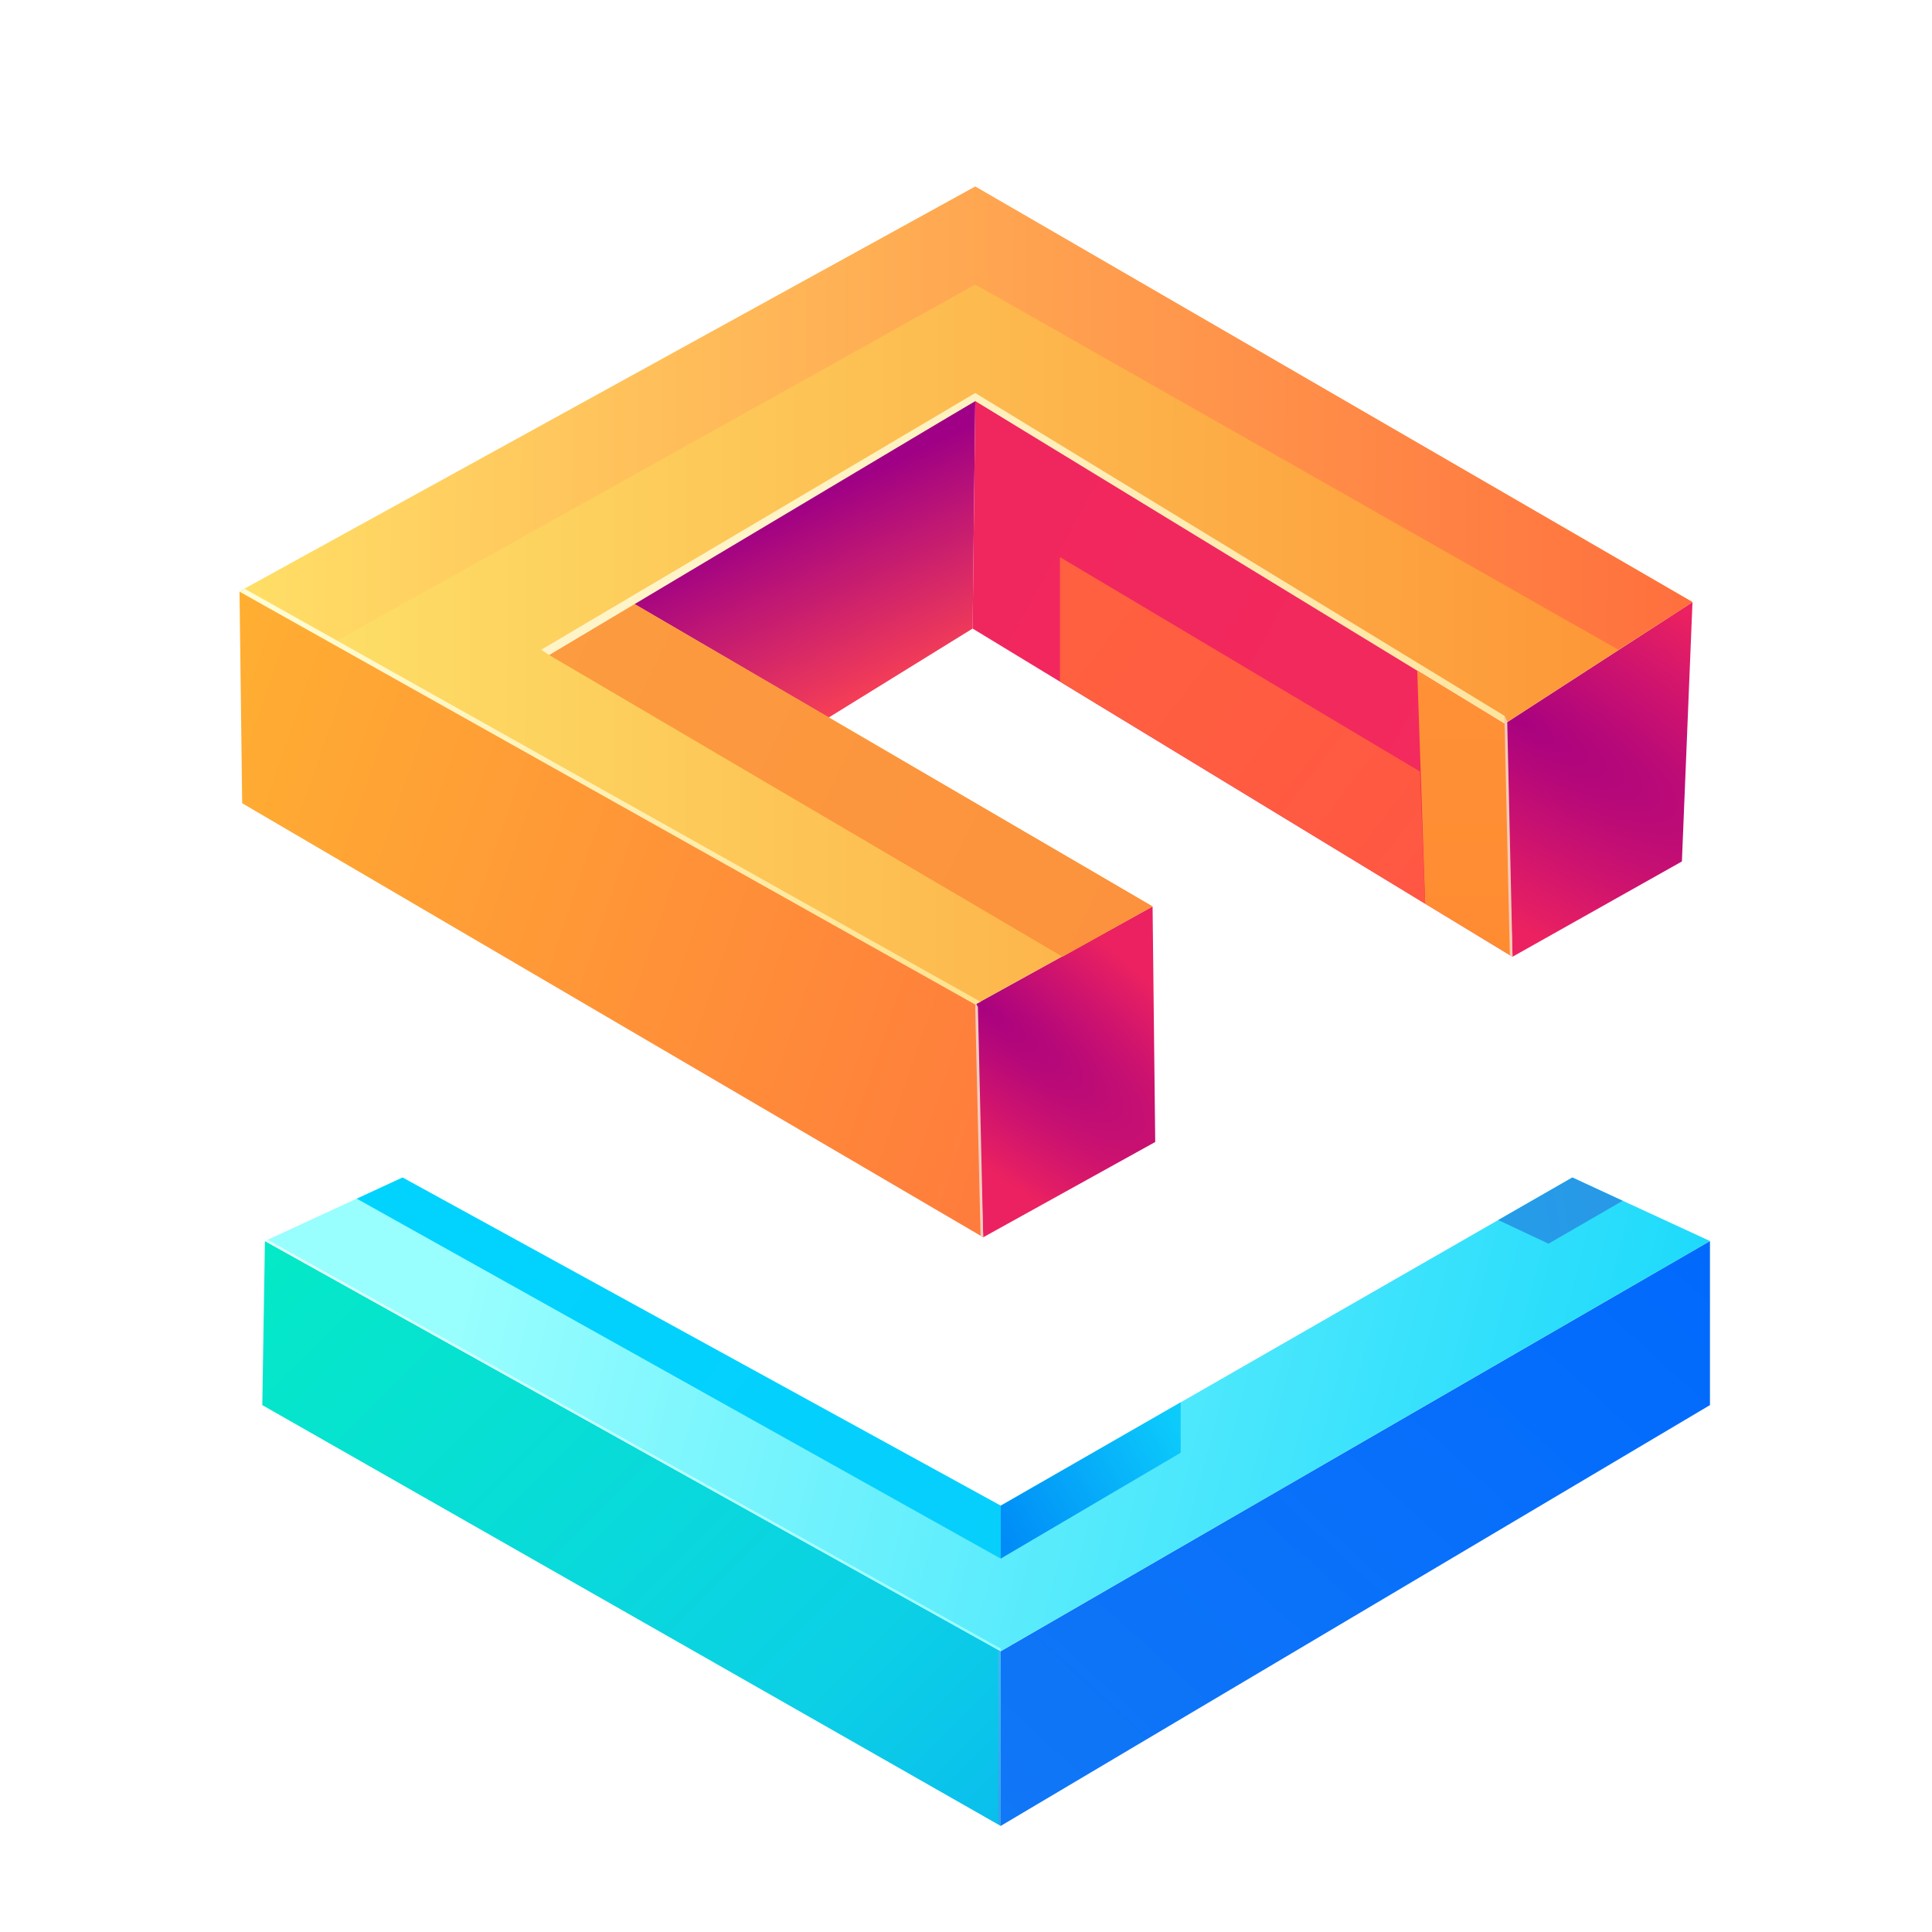 <svg width="192" height="192" viewBox="0 0 192 192" fill="none" xmlns="http://www.w3.org/2000/svg">
<g filter="url(#filter0_d_18_2321)">
<path d="M167.934 131.638L97.447 173.458V156.099L167.934 115.331V131.638Z" fill="url(#paint0_linear_18_2321)"/>
<path d="M24.066 131.638L24.329 115.331L97.447 156.099V173.458L24.066 131.638Z" fill="url(#paint1_linear_18_2321)"/>
<path d="M97.447 156.099L24.329 115.331L38.005 109.019L97.447 141.633L154.258 109.019L167.934 115.331L97.447 156.099Z" fill="url(#paint2_linear_18_2321)"/>
<path d="M97.447 173.458V156.099L97.184 155.941V156.362C97.188 162.906 97.184 173.194 97.184 173.194L97.447 173.458Z" fill="url(#paint3_linear_18_2321)"/>
<path d="M97.447 156.099L24.329 115.331L24.592 115.211L97.447 155.836V156.099Z" fill="url(#paint4_linear_18_2321)"/>
<path d="M151.89 115.595L146.893 113.248L154.258 109.019L159.255 111.334L151.89 115.595Z" fill="url(#paint5_linear_18_2321)"/>
<path d="M38.005 109.019L33.455 111.123L97.447 146.893V141.633L38.005 109.019Z" fill="url(#paint6_linear_18_2321)"/>
<path d="M115.332 136.373L97.447 146.893V141.633L115.332 131.367V136.373Z" fill="url(#paint7_linear_18_2321)"/>
</g>
<path d="M82.192 71.408L96.657 62.466L96.921 39.847L62.466 59.836L82.192 71.408Z" fill="url(#paint8_linear_18_2321)"/>
<path d="M23.803 58.784L24.066 79.825L97.71 122.959L96.921 99.814L23.803 58.784Z" fill="url(#paint9_linear_18_2321)"/>
<path d="M114.805 113.49L97.71 122.959L96.921 99.814L114.542 90.082L114.805 113.49Z" fill="url(#paint10_radial_18_2321)"/>
<path d="M167.145 85.611L150.312 95.079L149.523 71.934L168.197 59.836L167.145 85.611Z" fill="url(#paint11_radial_18_2321)"/>
<path d="M62.729 59.836L114.542 90.082L96.921 99.814L23.803 58.784L96.921 18.543L168.197 59.836L149.523 71.934L96.921 39.847L62.729 59.836Z" fill="url(#paint12_linear_18_2321)"/>
<path d="M96.657 62.466L150.312 95.079L149.523 71.934L96.921 39.847L96.657 62.466Z" fill="url(#paint13_linear_18_2321)"/>
<path d="M105.6 95.079L114.542 90.082L62.729 59.836L54.575 65.096L105.6 95.079Z" fill="url(#paint14_linear_18_2321)"/>
<path d="M23.803 58.784L33.271 63.781L96.921 28.274L160.833 64.57L168.197 59.836L96.921 18.543L23.803 58.784Z" fill="url(#paint15_linear_18_2321)"/>
<path d="M96.921 39.847L54.575 65.096L53.786 64.57L96.921 39.057L149.523 71.145V71.934L96.921 39.847Z" fill="url(#paint16_linear_18_2321)"/>
<path d="M149.523 71.934L150.312 95.079L141.633 89.819L140.844 66.637L149.523 71.934Z" fill="url(#paint17_linear_18_2321)"/>
<path d="M105.337 67.726L141.633 89.819L141.107 76.668L105.337 55.364V67.726Z" fill="url(#paint18_linear_18_2321)"/>
<path d="M150.312 95.079L149.786 71.671L149.523 71.145V71.934L150.049 94.922L150.312 95.079Z" fill="url(#paint19_linear_18_2321)"/>
<path d="M97.71 122.959L97.184 100.077L96.921 99.551V100.34L97.447 122.801L97.71 122.959Z" fill="url(#paint20_linear_18_2321)"/>
<path d="M96.921 99.814L23.803 58.784L24.329 58.521L97.447 99.551L96.921 99.814Z" fill="url(#paint21_linear_18_2321)"/>
<defs>
<filter id="filter0_d_18_2321" x="18.066" y="109.019" width="159.869" height="80.438" filterUnits="userSpaceOnUse" color-interpolation-filters="sRGB">
<feFlood flood-opacity="0" result="BackgroundImageFix"/>
<feColorMatrix in="SourceAlpha" type="matrix" values="0 0 0 0 0 0 0 0 0 0 0 0 0 0 0 0 0 0 127 0" result="hardAlpha"/>
<feOffset dx="2" dy="8"/>
<feGaussianBlur stdDeviation="4"/>
<feComposite in2="hardAlpha" operator="out"/>
<feColorMatrix type="matrix" values="0 0 0 0 0.153 0 0 0 0 0.098 0 0 0 0 0.49 0 0 0 0.4 0"/>
<feBlend mode="normal" in2="BackgroundImageFix" result="effect1_dropShadow_18_2321"/>
<feBlend mode="normal" in="SourceGraphic" in2="effect1_dropShadow_18_2321" result="shape"/>
</filter>
<linearGradient id="paint0_linear_18_2321" x1="24.066" y1="164.127" x2="112.756" y2="67.251" gradientUnits="userSpaceOnUse">
<stop stop-color="#187DF3"/>
<stop offset="1" stop-color="#016AFD"/>
</linearGradient>
<linearGradient id="paint1_linear_18_2321" x1="23.55" y1="117.766" x2="119.336" y2="213.879" gradientUnits="userSpaceOnUse">
<stop stop-color="#04E9C7"/>
<stop offset="0.51" stop-color="#0CD0E6"/>
<stop offset="1" stop-color="#059BFA"/>
</linearGradient>
<linearGradient id="paint2_linear_18_2321" x1="60.165" y1="60.78" x2="177.218" y2="91.306" gradientUnits="userSpaceOnUse">
<stop stop-color="#98FEFE"/>
<stop offset="1" stop-color="#1BD9FB"/>
</linearGradient>
<linearGradient id="paint3_linear_18_2321" x1="-23.89" y1="109.371" x2="-23.887" y2="175.906" gradientUnits="userSpaceOnUse">
<stop stop-color="#6BFFFF" stop-opacity="0.8"/>
<stop offset="1" stop-color="#3298ED" stop-opacity="0.8"/>
</linearGradient>
<linearGradient id="paint4_linear_18_2321" x1="24.066" y1="109.21" x2="151.247" y2="197.171" gradientUnits="userSpaceOnUse">
<stop stop-color="#E7FFFF"/>
<stop offset="0.495" stop-color="#A1FFFF"/>
<stop offset="1" stop-color="#55F6FA"/>
</linearGradient>
<linearGradient id="paint5_linear_18_2321" x1="27.127" y1="150.26" x2="166.639" y2="125.047" gradientUnits="userSpaceOnUse">
<stop stop-color="#0ABFFA"/>
<stop offset="1" stop-color="#2997E6"/>
</linearGradient>
<linearGradient id="paint6_linear_18_2321" x1="167.934" y1="166.298" x2="51.093" y2="81.113" gradientUnits="userSpaceOnUse">
<stop stop-color="#0CCBFB"/>
<stop offset="1" stop-color="#00D3FE"/>
</linearGradient>
<linearGradient id="paint7_linear_18_2321" x1="97.447" y1="144.263" x2="115.332" y2="134.005" gradientUnits="userSpaceOnUse">
<stop stop-color="#008CF7"/>
<stop offset="1" stop-color="#0CCBFB"/>
</linearGradient>
<linearGradient id="paint8_linear_18_2321" x1="79.167" y1="50.236" x2="88.173" y2="69.417" gradientUnits="userSpaceOnUse">
<stop stop-color="#9F0085"/>
<stop offset="1" stop-color="#F94154"/>
</linearGradient>
<linearGradient id="paint9_linear_18_2321" x1="23.803" y1="51.922" x2="163.04" y2="99.691" gradientUnits="userSpaceOnUse">
<stop stop-color="#FFB032"/>
<stop offset="1" stop-color="#FF5D42"/>
</linearGradient>
<radialGradient id="paint10_radial_18_2321" cx="0" cy="0" r="1" gradientUnits="userSpaceOnUse" gradientTransform="translate(96.789 99.419) rotate(38.512) scale(47.73 12.767)">
<stop offset="0.026" stop-color="#AA027F"/>
<stop offset="0.99" stop-color="#EB2161"/>
</radialGradient>
<radialGradient id="paint11_radial_18_2321" cx="0" cy="0" r="1" gradientUnits="userSpaceOnUse" gradientTransform="translate(149.918 71.014) rotate(30.694) scale(66.984 17.917)">
<stop offset="0.026" stop-color="#AA027F"/>
<stop offset="1" stop-color="#EB2161"/>
</radialGradient>
<linearGradient id="paint12_linear_18_2321" x1="33.534" y1="77.678" x2="161.359" y2="77.883" gradientUnits="userSpaceOnUse">
<stop stop-color="#FDDE66"/>
<stop offset="1" stop-color="#FD9637"/>
</linearGradient>
<linearGradient id="paint13_linear_18_2321" x1="23.095" y1="30.476" x2="136.936" y2="93.484" gradientUnits="userSpaceOnUse">
<stop stop-color="#EC225F"/>
<stop offset="1" stop-color="#F32A5D"/>
</linearGradient>
<linearGradient id="paint14_linear_18_2321" x1="33.302" y1="26.335" x2="166.701" y2="90.708" gradientUnits="userSpaceOnUse">
<stop stop-color="#FCA041"/>
<stop offset="1" stop-color="#FC8B3B"/>
</linearGradient>
<linearGradient id="paint15_linear_18_2321" x1="167.934" y1="112.219" x2="23.793" y2="111.639" gradientUnits="userSpaceOnUse">
<stop stop-color="#FF6F3D"/>
<stop offset="1" stop-color="#FFDF66"/>
</linearGradient>
<linearGradient id="paint16_linear_18_2321" x1="87.669" y1="16.872" x2="192.171" y2="47.559" gradientUnits="userSpaceOnUse">
<stop stop-color="#FFF4C7"/>
<stop offset="0.816" stop-color="#FFE197"/>
<stop offset="1" stop-color="#FC9840"/>
</linearGradient>
<linearGradient id="paint17_linear_18_2321" x1="96" y1="18.678" x2="96" y2="122.959" gradientUnits="userSpaceOnUse">
<stop stop-color="#FF9A3F"/>
<stop offset="1" stop-color="#FF862C"/>
</linearGradient>
<linearGradient id="paint18_linear_18_2321" x1="23.803" y1="41.658" x2="145.621" y2="135.52" gradientUnits="userSpaceOnUse">
<stop stop-color="#FE5A43"/>
<stop offset="0.516" stop-color="#FF603F"/>
<stop offset="1" stop-color="#FF5046"/>
</linearGradient>
<linearGradient id="paint19_linear_18_2321" x1="71.934" y1="19.69" x2="71.948" y2="122.962" gradientUnits="userSpaceOnUse">
<stop stop-color="#FCA14A"/>
<stop offset="0.041" stop-color="#FEC79F"/>
<stop offset="1" stop-color="#F2CEC5"/>
</linearGradient>
<linearGradient id="paint20_linear_18_2321" x1="71.934" y1="19.716" x2="71.948" y2="125.309" gradientUnits="userSpaceOnUse">
<stop stop-color="#FCA14A"/>
<stop offset="0.041" stop-color="#FEC79F"/>
<stop offset="1" stop-color="#F2CEC5"/>
</linearGradient>
<linearGradient id="paint21_linear_18_2321" x1="23.803" y1="58.521" x2="97.447" y2="100.077" gradientUnits="userSpaceOnUse">
<stop stop-color="#FFFED8"/>
<stop offset="1" stop-color="#FFE28D"/>
</linearGradient>
</defs>
</svg>
